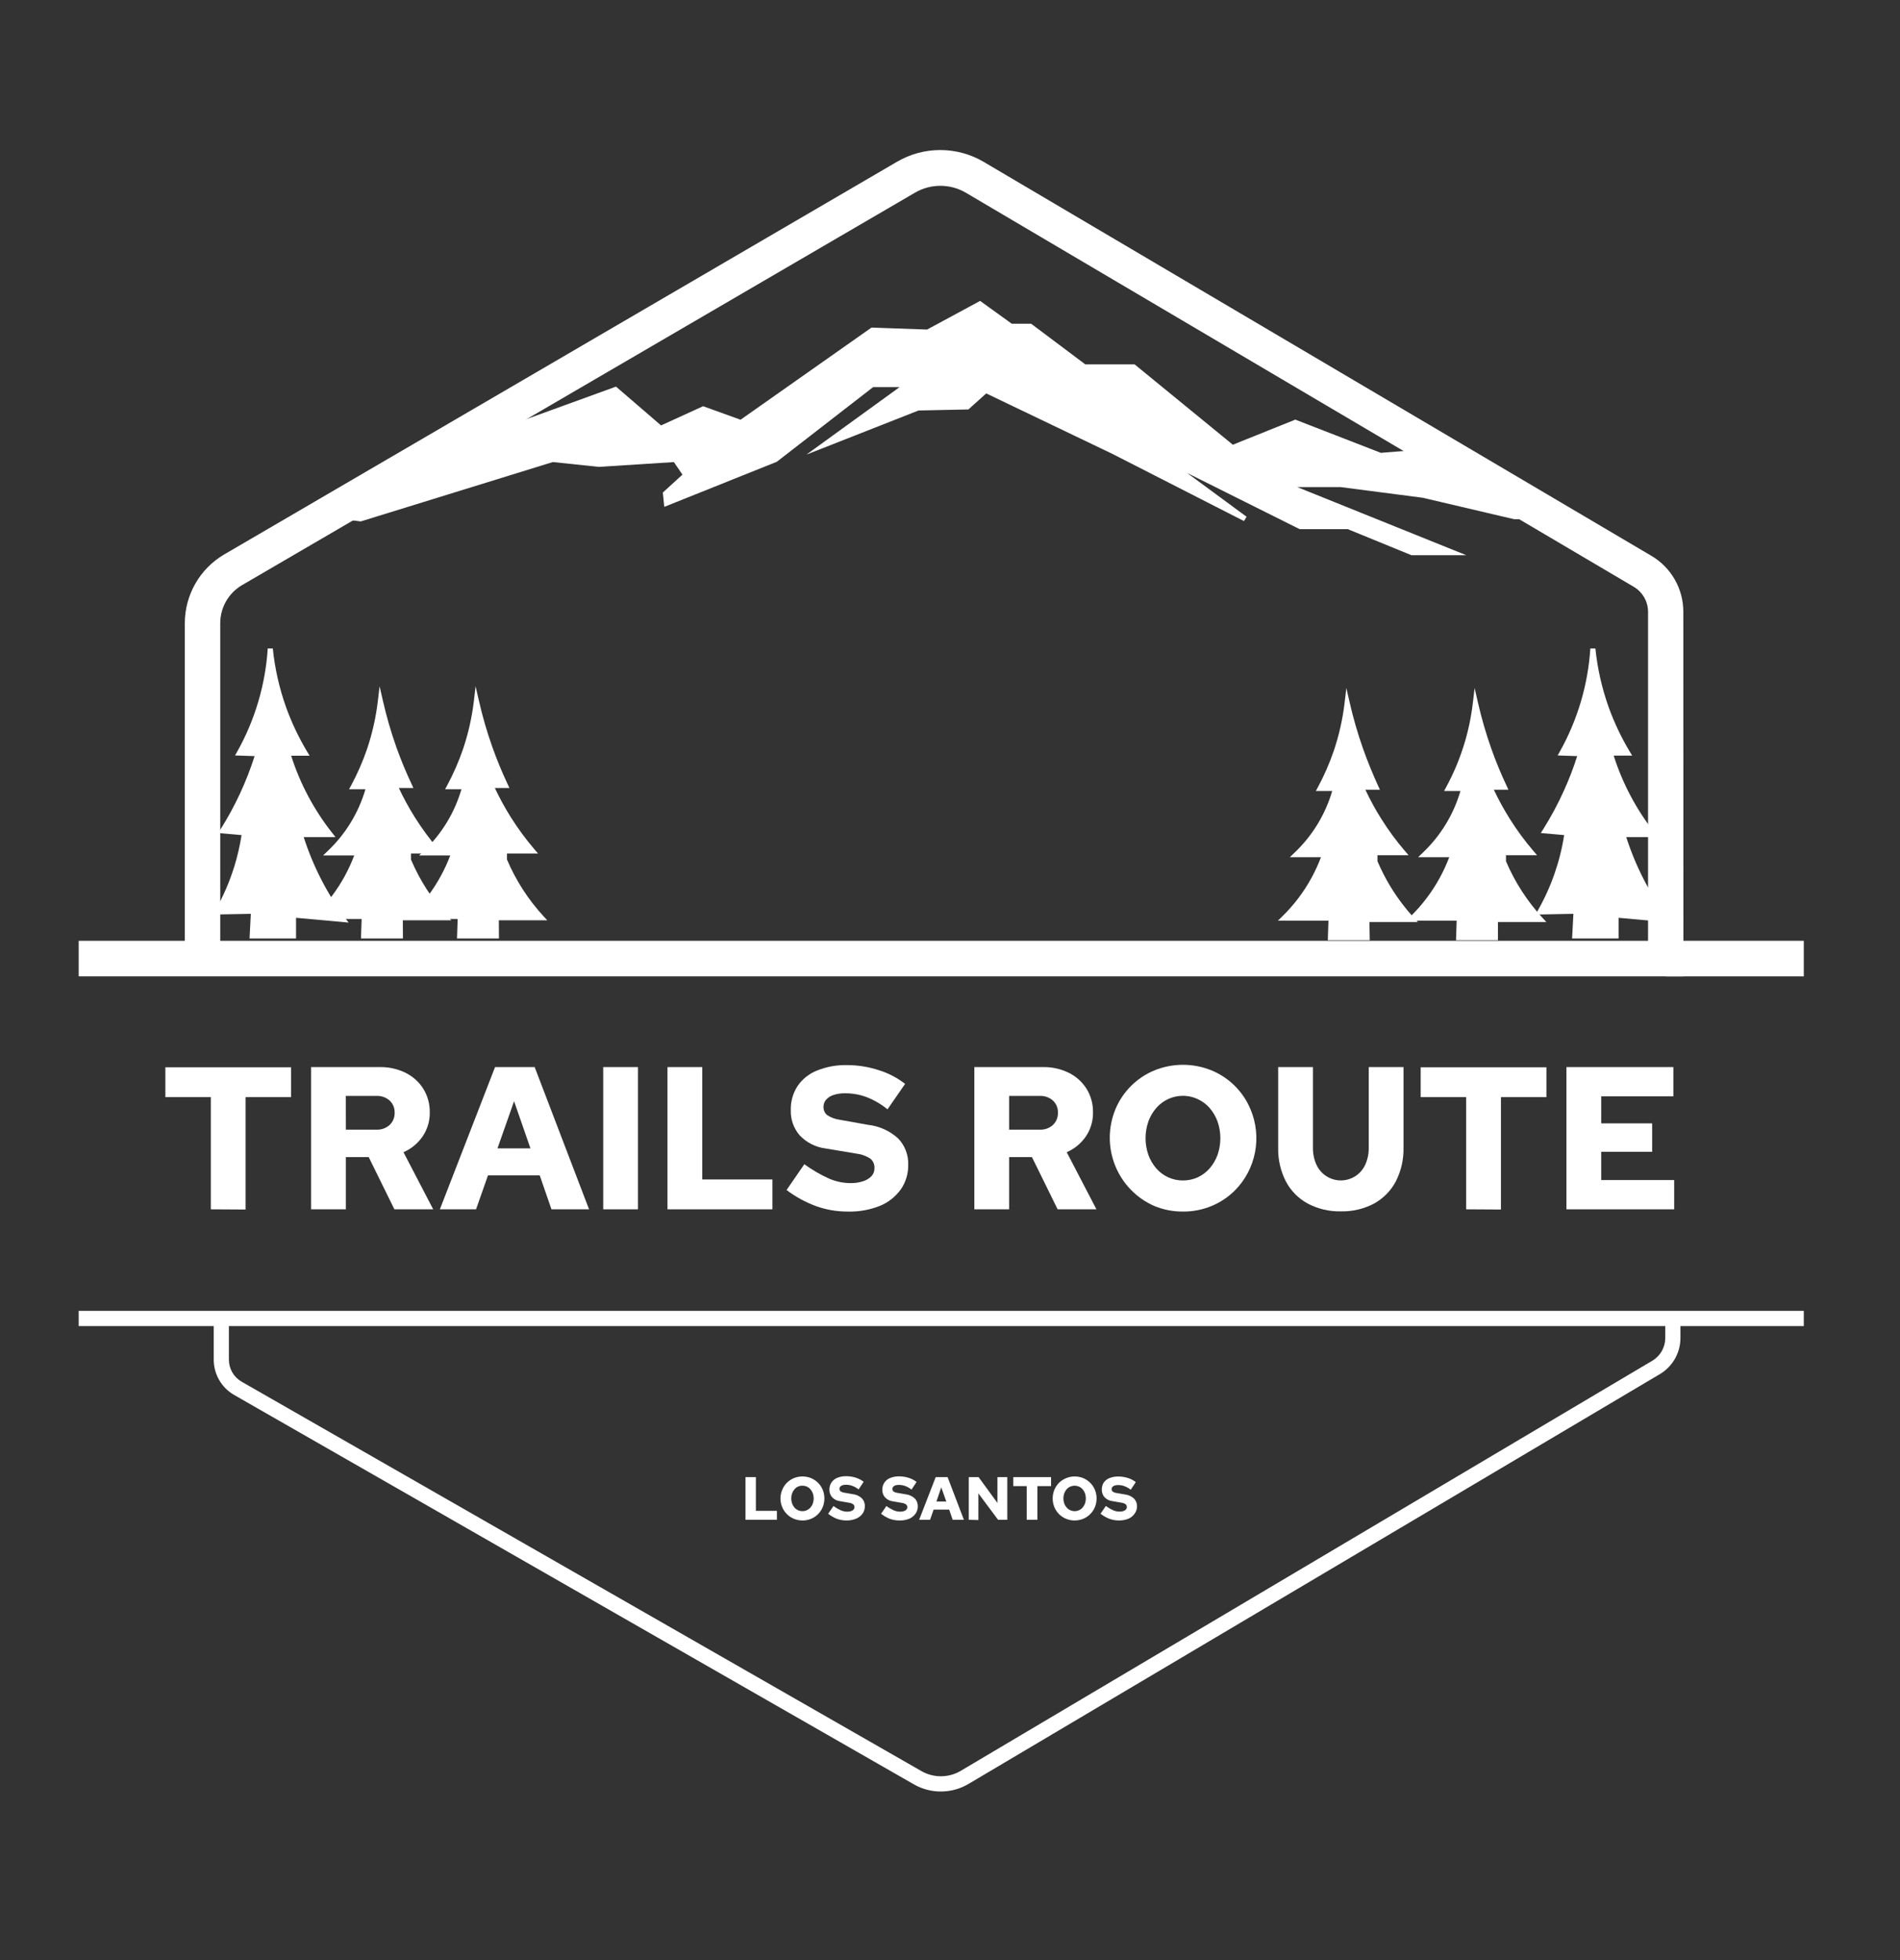 <svg width="96" height="99" viewBox="0 0 96 99" fill="none" xmlns="http://www.w3.org/2000/svg">
<rect x="0" y="0" width="96" height="99" fill="#333333" stroke="none"/>
<path d="M85.057 49.314H3.976V47.518H9.338V31.472C9.339 30.771 9.523 30.082 9.872 29.474C10.22 28.865 10.721 28.36 11.325 28.006L45.326 8.169C45.989 7.781 46.741 7.578 47.508 7.578C48.274 7.578 49.027 7.781 49.69 8.169L83.454 28.083C83.939 28.372 84.342 28.782 84.622 29.274C84.903 29.766 85.051 30.323 85.052 30.89L85.057 49.314ZM11.128 47.518H83.27V30.9C83.269 30.646 83.203 30.397 83.077 30.177C82.952 29.957 82.772 29.773 82.555 29.643L48.791 9.728C48.403 9.503 47.962 9.385 47.514 9.385C47.066 9.385 46.626 9.503 46.237 9.728L12.223 29.558C11.89 29.754 11.614 30.033 11.422 30.369C11.23 30.705 11.128 31.085 11.128 31.472V47.518Z" fill="white"/>
<path d="M91.139 47.518H84.163V49.314H91.139V47.518Z" fill="white"/>
<path d="M91.139 66.209H3.976V66.978H91.139V66.209Z" fill="white"/>
<path d="M47.537 90.485C47.059 90.486 46.589 90.361 46.174 90.123L11.82 70.45C11.51 70.27 11.253 70.012 11.074 69.702C10.895 69.391 10.8 69.039 10.799 68.68V66.594H11.565V68.68C11.566 68.903 11.626 69.123 11.738 69.317C11.85 69.51 12.01 69.671 12.203 69.783L46.557 89.454C46.861 89.628 47.205 89.718 47.554 89.715C47.904 89.713 48.247 89.617 48.548 89.438L83.484 68.728C83.684 68.61 83.85 68.441 83.965 68.238C84.08 68.036 84.14 67.807 84.14 67.574V66.594H84.906V67.574C84.907 67.94 84.813 68.3 84.634 68.618C84.455 68.937 84.197 69.204 83.885 69.393L48.934 90.103C48.511 90.353 48.028 90.485 47.537 90.485Z" fill="white"/>
<path d="M37.666 76.761V74.606H38.192V76.31H39.254V76.761H37.666Z" fill="white"/>
<path d="M40.546 76.795C40.397 76.796 40.249 76.767 40.112 76.71C39.979 76.656 39.859 76.576 39.758 76.475C39.656 76.374 39.576 76.253 39.522 76.12C39.436 75.915 39.413 75.689 39.455 75.471C39.497 75.253 39.602 75.052 39.757 74.894C39.859 74.792 39.979 74.712 40.112 74.657C40.39 74.544 40.702 74.544 40.98 74.657C41.112 74.713 41.233 74.793 41.335 74.894C41.435 74.995 41.515 75.115 41.57 75.248C41.682 75.527 41.682 75.84 41.57 76.12C41.515 76.252 41.435 76.373 41.335 76.474C41.235 76.575 41.116 76.655 40.985 76.71C40.846 76.768 40.697 76.797 40.546 76.795ZM40.546 76.325C40.623 76.326 40.699 76.309 40.768 76.276C40.838 76.245 40.9 76.199 40.949 76.141C41.002 76.081 41.043 76.013 41.069 75.938C41.128 75.772 41.128 75.591 41.069 75.425C41.042 75.35 41.001 75.281 40.949 75.222C40.899 75.164 40.837 75.118 40.768 75.086C40.698 75.055 40.622 75.039 40.546 75.04C40.469 75.037 40.392 75.053 40.322 75.084C40.252 75.116 40.19 75.163 40.14 75.222C40.09 75.282 40.05 75.351 40.022 75.425C39.964 75.591 39.964 75.772 40.022 75.938C40.049 76.012 40.089 76.081 40.14 76.141C40.19 76.199 40.253 76.245 40.323 76.277C40.393 76.309 40.469 76.326 40.546 76.325Z" fill="white"/>
<path d="M42.773 76.795C42.607 76.796 42.443 76.769 42.287 76.713C42.127 76.65 41.978 76.563 41.843 76.456L42.114 76.066C42.232 76.153 42.358 76.227 42.492 76.287C42.592 76.329 42.7 76.351 42.808 76.351C42.874 76.353 42.94 76.344 43.002 76.323C43.05 76.306 43.094 76.279 43.13 76.243C43.158 76.21 43.173 76.168 43.173 76.125C43.175 76.097 43.17 76.07 43.159 76.044C43.148 76.019 43.131 75.996 43.109 75.979C43.045 75.934 42.97 75.907 42.892 75.899L42.435 75.82C42.286 75.802 42.148 75.732 42.045 75.622C41.952 75.517 41.903 75.38 41.907 75.24C41.904 75.112 41.939 74.986 42.009 74.878C42.081 74.773 42.182 74.691 42.3 74.642C42.446 74.584 42.603 74.556 42.76 74.56C42.923 74.56 43.084 74.585 43.24 74.634C43.384 74.68 43.519 74.75 43.638 74.842L43.383 75.227C43.288 75.153 43.183 75.094 43.071 75.05C42.966 75.011 42.854 74.991 42.742 74.991C42.682 74.989 42.622 74.998 42.566 75.017C42.523 75.03 42.484 75.055 42.453 75.089C42.428 75.118 42.415 75.155 42.415 75.194C42.413 75.218 42.418 75.243 42.427 75.265C42.437 75.287 42.452 75.307 42.471 75.322C42.526 75.359 42.589 75.383 42.655 75.391L43.084 75.466C43.254 75.483 43.414 75.555 43.541 75.671C43.593 75.724 43.634 75.787 43.66 75.856C43.687 75.925 43.7 75.999 43.697 76.074C43.7 76.206 43.661 76.335 43.587 76.443C43.506 76.556 43.395 76.645 43.268 76.7C43.111 76.766 42.942 76.798 42.773 76.795Z" fill="white"/>
<path d="M45.446 76.795C45.281 76.796 45.116 76.769 44.961 76.713C44.801 76.65 44.651 76.563 44.517 76.456L44.787 76.066C44.906 76.153 45.033 76.227 45.168 76.287C45.267 76.329 45.374 76.351 45.482 76.351C45.547 76.353 45.613 76.344 45.676 76.323C45.723 76.307 45.766 76.28 45.801 76.243C45.831 76.206 45.846 76.159 45.843 76.111C45.839 76.064 45.818 76.019 45.783 75.987C45.718 75.942 45.642 75.914 45.563 75.907L45.109 75.828C44.959 75.81 44.821 75.74 44.718 75.63C44.625 75.525 44.576 75.388 44.58 75.248C44.576 75.119 44.612 74.992 44.683 74.885C44.754 74.778 44.856 74.696 44.976 74.65C45.121 74.592 45.277 74.564 45.433 74.568C45.596 74.568 45.758 74.593 45.913 74.642C46.057 74.687 46.192 74.758 46.312 74.85L46.056 75.235C45.961 75.161 45.856 75.101 45.745 75.058C45.639 75.019 45.528 74.999 45.415 74.999C45.355 74.997 45.294 75.006 45.236 75.024C45.194 75.038 45.157 75.063 45.127 75.096C45.102 75.126 45.088 75.163 45.088 75.201C45.087 75.226 45.091 75.25 45.101 75.272C45.111 75.295 45.126 75.314 45.145 75.33C45.2 75.368 45.264 75.391 45.331 75.399L45.757 75.473C45.928 75.492 46.087 75.563 46.215 75.679C46.267 75.731 46.308 75.794 46.335 75.864C46.362 75.933 46.375 76.007 46.373 76.082C46.375 76.213 46.336 76.343 46.26 76.451C46.18 76.564 46.07 76.652 45.944 76.707C45.786 76.771 45.616 76.8 45.446 76.795Z" fill="white"/>
<path d="M46.442 76.761L47.277 74.606H47.879L48.702 76.761H48.135L47.959 76.248H47.172L46.993 76.761H46.442ZM47.315 75.838H47.813L47.558 75.124L47.315 75.838Z" fill="white"/>
<path d="M48.947 76.761V74.606H49.445L50.397 75.912V74.606H50.895V76.761H50.428L49.434 75.427V76.774L48.947 76.761Z" fill="white"/>
<path d="M51.875 76.761V75.06H51.199V74.606H53.106V75.06H52.417V76.761H51.875Z" fill="white"/>
<path d="M54.296 76.795C54.147 76.796 54 76.767 53.862 76.71C53.729 76.656 53.609 76.576 53.507 76.474C53.407 76.372 53.328 76.252 53.272 76.12C53.16 75.84 53.16 75.527 53.272 75.248C53.328 75.116 53.407 74.996 53.507 74.894C53.667 74.74 53.868 74.635 54.085 74.593C54.303 74.551 54.528 74.574 54.733 74.657C54.864 74.712 54.984 74.792 55.085 74.894C55.186 74.995 55.267 75.115 55.322 75.248C55.435 75.527 55.435 75.84 55.322 76.12C55.267 76.252 55.186 76.373 55.085 76.474C54.985 76.576 54.865 76.656 54.733 76.71C54.594 76.767 54.446 76.796 54.296 76.795ZM54.296 76.325C54.374 76.326 54.45 76.31 54.521 76.276C54.591 76.245 54.653 76.199 54.702 76.141C54.754 76.081 54.794 76.012 54.822 75.938C54.878 75.771 54.878 75.591 54.822 75.425C54.794 75.351 54.753 75.282 54.702 75.222C54.652 75.165 54.59 75.118 54.521 75.086C54.45 75.056 54.374 75.04 54.297 75.04C54.221 75.04 54.145 75.056 54.074 75.086C54.005 75.118 53.943 75.165 53.893 75.222C53.84 75.281 53.8 75.35 53.773 75.425C53.714 75.591 53.714 75.772 53.773 75.938C53.799 76.013 53.84 76.081 53.893 76.141C53.942 76.199 54.004 76.245 54.074 76.276C54.143 76.309 54.219 76.326 54.296 76.325Z" fill="white"/>
<path d="M56.53 76.795C56.367 76.795 56.204 76.766 56.05 76.71C55.89 76.647 55.74 76.561 55.606 76.454L55.874 76.064C55.993 76.15 56.12 76.224 56.255 76.284C56.355 76.327 56.462 76.348 56.571 76.348C56.637 76.35 56.703 76.341 56.765 76.32C56.812 76.304 56.855 76.276 56.89 76.24C56.919 76.208 56.935 76.166 56.934 76.123C56.936 76.095 56.931 76.067 56.92 76.042C56.91 76.017 56.893 75.994 56.873 75.976C56.807 75.931 56.732 75.904 56.653 75.897L56.196 75.817C56.047 75.799 55.909 75.729 55.805 75.62C55.714 75.514 55.666 75.377 55.67 75.237C55.667 75.11 55.702 74.984 55.769 74.876C55.842 74.779 55.939 74.704 56.05 74.657C56.197 74.6 56.353 74.572 56.51 74.575C56.673 74.576 56.835 74.601 56.99 74.65C57.134 74.695 57.269 74.765 57.388 74.858L57.133 75.243C57.039 75.168 56.934 75.108 56.821 75.066C56.717 75.026 56.606 75.006 56.495 75.007C56.434 75.004 56.373 75.013 56.316 75.032C56.273 75.046 56.234 75.07 56.203 75.104C56.179 75.133 56.165 75.171 56.165 75.209C56.164 75.234 56.169 75.258 56.179 75.281C56.189 75.303 56.205 75.322 56.224 75.337C56.279 75.375 56.342 75.399 56.408 75.407L56.837 75.481C57.007 75.5 57.166 75.572 57.294 75.686C57.346 75.739 57.386 75.802 57.413 75.872C57.44 75.941 57.452 76.015 57.45 76.089C57.448 76.221 57.405 76.348 57.327 76.454C57.248 76.567 57.138 76.656 57.01 76.71C56.858 76.77 56.694 76.799 56.53 76.795Z" fill="white"/>
<path d="M14.83 47.272V46.222L17.34 46.451C16.38 45.156 15.646 43.705 15.173 42.161H16.687C15.72 40.933 14.991 39.533 14.537 38.035H15.418C14.45 36.43 13.85 34.628 13.664 32.76C13.596 33.796 13.398 34.819 13.076 35.806C12.825 36.58 12.498 37.327 12.098 38.035L13.046 38.066C12.845 38.714 12.606 39.349 12.328 39.967C12.017 40.658 11.657 41.325 11.251 41.963L12.361 42.063C12.275 42.651 12.143 43.231 11.968 43.798C11.726 44.585 11.398 45.343 10.99 46.058L12.816 46.025L12.752 47.272H14.83Z" fill="white"/>
<path d="M14.958 47.4H12.609L12.673 46.156L10.76 46.192L10.873 45.994C11.274 45.287 11.599 44.539 11.84 43.762C11.999 43.243 12.121 42.715 12.206 42.179L11.023 42.074L11.136 41.897C11.867 40.74 12.448 39.494 12.864 38.189L11.876 38.156L11.981 37.971C12.881 36.371 13.409 34.587 13.528 32.753H13.784C13.888 33.771 14.115 34.773 14.46 35.736C14.742 36.515 15.099 37.264 15.525 37.974L15.642 38.169H14.71C15.163 39.586 15.867 40.909 16.789 42.074L16.952 42.282H15.346C15.817 43.75 16.525 45.131 17.442 46.369L17.614 46.597L14.958 46.356V47.4ZM12.877 47.143H14.703V46.081L17.07 46.299C16.183 45.048 15.501 43.662 15.05 42.194L14.999 42.028H16.426C15.99 41.447 15.603 40.831 15.27 40.185C14.921 39.506 14.635 38.797 14.414 38.066L14.363 37.902H15.195C14.81 37.236 14.485 36.537 14.223 35.813C13.986 35.154 13.803 34.476 13.676 33.787C13.573 34.483 13.412 35.17 13.194 35.839C12.959 36.548 12.663 37.235 12.308 37.892L13.211 37.925L13.161 38.084C12.961 38.737 12.719 39.376 12.438 39.998C12.153 40.631 11.828 41.244 11.465 41.835L12.502 41.928L12.481 42.061C12.395 42.655 12.262 43.242 12.085 43.816C11.862 44.541 11.567 45.241 11.204 45.907L12.946 45.876L12.877 47.143Z" fill="white"/>
<path d="M81.653 47.272V46.222L84.163 46.451C83.203 45.156 82.469 43.705 81.996 42.161H83.512C82.544 40.934 81.813 39.534 81.36 38.035H82.241C81.808 37.319 81.447 36.562 81.163 35.775C80.815 34.801 80.585 33.789 80.479 32.76C80.412 33.796 80.216 34.819 79.894 35.806C79.641 36.579 79.314 37.326 78.916 38.035L79.861 38.066C79.66 38.714 79.421 39.349 79.143 39.967C78.832 40.657 78.473 41.324 78.068 41.963L79.177 42.063C79.091 42.651 78.96 43.231 78.786 43.798C78.543 44.585 78.215 45.343 77.808 46.058L79.631 46.025L79.567 47.272H81.653Z" fill="white"/>
<path d="M81.781 47.4H79.432L79.498 46.156L77.586 46.192L77.696 45.994C78.369 44.815 78.822 43.522 79.031 42.179L77.849 42.074L77.964 41.897C78.364 41.261 78.72 40.599 79.028 39.913C79.282 39.352 79.503 38.776 79.69 38.189L78.704 38.156L78.806 37.971C79.706 36.371 80.235 34.587 80.354 32.753H80.609C80.714 33.771 80.941 34.773 81.286 35.736C81.568 36.513 81.924 37.261 82.35 37.969L82.468 38.164H81.533C81.985 39.583 82.689 40.907 83.612 42.074L83.775 42.282H82.169C82.64 43.75 83.348 45.131 84.266 46.369L84.437 46.597L81.781 46.356V47.4ZM79.703 47.143H81.526V46.081L83.893 46.299C83.006 45.048 82.324 43.662 81.873 42.194L81.822 42.028H83.252C82.813 41.449 82.426 40.832 82.095 40.185C81.746 39.507 81.459 38.797 81.237 38.066L81.189 37.902H82.016C81.631 37.236 81.305 36.537 81.043 35.813C80.808 35.154 80.625 34.476 80.497 33.787C80.395 34.483 80.233 35.17 80.014 35.839C79.78 36.548 79.484 37.235 79.128 37.892L80.032 37.925L79.984 38.084C79.576 39.401 79.005 40.661 78.285 41.835L79.322 41.928L79.302 42.061C79.217 42.656 79.085 43.242 78.906 43.816C78.682 44.54 78.388 45.241 78.028 45.907L79.766 45.876L79.703 47.143Z" fill="white"/>
<path d="M20.231 47.272V46.353H22.511C21.723 45.498 21.089 44.512 20.637 43.439V42.979H22.057C21.614 42.464 21.211 41.917 20.849 41.343C20.512 40.807 20.213 40.249 19.953 39.672H20.685C20.43 39.103 20.152 38.469 19.904 37.771C19.629 37 19.4 36.212 19.22 35.413C19.042 36.929 18.578 38.396 17.851 39.736H18.632C18.287 41.011 17.599 42.165 16.643 43.072H18.078C17.654 44.285 16.954 45.383 16.036 46.279H18.408L18.375 47.264L20.231 47.272Z" fill="white"/>
<path d="M20.359 47.4H18.239L18.272 46.415H15.719L15.944 46.194C16.526 45.627 17.021 44.976 17.412 44.262C17.598 43.922 17.76 43.57 17.897 43.208H16.324L16.556 42.984C17.456 42.133 18.115 41.056 18.464 39.865H17.637L17.739 39.675C18.058 39.083 18.328 38.466 18.546 37.83C18.812 37.041 18.995 36.225 19.092 35.398L19.179 34.661L19.345 35.385C19.525 36.179 19.752 36.963 20.024 37.73C20.252 38.371 20.512 39.001 20.803 39.616L20.887 39.8H20.152C20.39 40.307 20.659 40.799 20.956 41.273C21.315 41.843 21.714 42.386 22.151 42.897L22.335 43.108H20.765V43.413C21.21 44.462 21.831 45.427 22.601 46.266L22.8 46.481H20.353L20.359 47.4ZM18.505 47.143H20.103V46.225H22.225C21.845 45.785 21.504 45.314 21.204 44.816C20.947 44.39 20.721 43.946 20.527 43.487V43.439V42.843H21.804C21.02 41.893 20.366 40.841 19.861 39.716L19.776 39.536H20.509C20.254 38.972 20.014 38.392 19.807 37.807C19.6 37.222 19.427 36.66 19.273 36.075C19.061 37.305 18.661 38.494 18.086 39.6H18.821L18.778 39.762C18.619 40.356 18.384 40.928 18.081 41.463C17.777 42.001 17.406 42.499 16.978 42.944H18.26L18.198 43.113C18.045 43.549 17.857 43.972 17.637 44.378C17.282 45.023 16.846 45.618 16.34 46.151H18.535L18.505 47.143Z" fill="white"/>
<path d="M25.082 47.272V46.353H27.363C26.575 45.498 25.941 44.512 25.488 43.439V42.979H26.908C26.466 42.464 26.062 41.917 25.7 41.343C25.363 40.807 25.064 40.249 24.804 39.672H25.537C25.282 39.103 25.003 38.469 24.756 37.771C24.48 37 24.252 36.212 24.071 35.413C23.894 36.929 23.429 38.396 22.703 39.736H23.484C23.139 41.011 22.45 42.165 21.495 43.072H22.93C22.505 44.285 21.806 45.383 20.887 46.279H23.259L23.226 47.264L25.082 47.272Z" fill="white"/>
<path d="M25.21 47.4H23.091L23.124 46.415H20.57L20.795 46.194C21.377 45.627 21.872 44.976 22.263 44.262C22.449 43.922 22.611 43.57 22.749 43.208H21.176L21.408 42.984C22.308 42.133 22.966 41.056 23.315 39.865H22.488L22.59 39.675C22.91 39.083 23.179 38.466 23.397 37.83C23.663 37.041 23.846 36.225 23.944 35.398L24.03 34.661L24.196 35.385C24.376 36.179 24.603 36.963 24.876 37.73C25.103 38.371 25.363 39.001 25.654 39.616L25.739 39.8H25.003C25.241 40.307 25.51 40.799 25.808 41.273C26.167 41.843 26.566 42.386 27.003 42.897L27.186 43.108H25.616V43.413C26.061 44.462 26.682 45.427 27.452 46.266L27.651 46.481H25.205L25.21 47.4ZM23.356 47.143H24.955V46.225H27.077C26.697 45.785 26.355 45.314 26.055 44.816C25.799 44.39 25.572 43.946 25.379 43.487V43.439V42.843H26.655C25.871 41.893 25.218 40.841 24.712 39.716L24.628 39.536H25.361C25.105 38.972 24.865 38.392 24.659 37.807C24.452 37.222 24.278 36.66 24.125 36.075C23.913 37.305 23.512 38.494 22.938 39.6H23.673L23.63 39.762C23.47 40.356 23.236 40.928 22.932 41.463C22.628 42.001 22.258 42.499 21.829 42.944H23.111L23.05 43.113C22.897 43.549 22.709 43.972 22.488 44.378C22.134 45.023 21.698 45.618 21.191 46.151H23.387L23.356 47.143Z" fill="white"/>
<path d="M69.073 47.359V46.435H71.371C70.918 45.941 70.514 45.404 70.166 44.832C69.911 44.412 69.687 43.974 69.497 43.521V43.062H70.916C70.474 42.546 70.071 41.999 69.709 41.425C69.373 40.889 69.073 40.331 68.812 39.754H69.548C69.279 39.185 69.011 38.551 68.764 37.853C68.49 37.081 68.261 36.294 68.079 35.495C67.978 36.337 67.789 37.166 67.515 37.969C67.297 38.613 67.025 39.237 66.701 39.834H67.482C67.325 40.417 67.095 40.979 66.798 41.504C66.447 42.123 66.009 42.686 65.495 43.177H66.928C66.502 44.39 65.803 45.488 64.885 46.384H67.255L67.222 47.369L69.073 47.359Z" fill="white"/>
<path d="M69.208 47.487H67.089L67.122 46.502H64.569L64.793 46.281C65.374 45.714 65.868 45.062 66.259 44.349C66.445 44.01 66.607 43.657 66.744 43.295H65.171L65.403 43.072C66.303 42.22 66.962 41.143 67.311 39.952H66.484L66.586 39.765C66.905 39.172 67.175 38.554 67.393 37.917C67.659 37.128 67.842 36.313 67.939 35.485L68.026 34.751L68.192 35.472C68.373 36.267 68.6 37.05 68.871 37.817C69.098 38.456 69.361 39.1 69.637 39.703L69.724 39.888H68.988C69.225 40.395 69.493 40.888 69.793 41.361C70.15 41.931 70.549 42.474 70.988 42.984L71.169 43.195H69.599V43.5C69.786 43.938 70.004 44.363 70.25 44.77C70.593 45.336 70.992 45.867 71.44 46.353L71.639 46.569H69.193L69.208 47.487ZM67.354 47.231H68.953V46.312H71.075C70.696 45.872 70.354 45.401 70.053 44.904C69.797 44.477 69.571 44.033 69.377 43.575V43.526V42.938H70.653C69.87 41.988 69.216 40.937 68.71 39.813L68.628 39.631H69.328C69.073 39.067 68.833 38.487 68.626 37.902C68.419 37.317 68.245 36.755 68.092 36.17C67.88 37.4 67.479 38.589 66.905 39.695H67.643L67.599 39.857C67.439 40.451 67.205 41.023 66.902 41.558C66.598 42.097 66.227 42.594 65.797 43.038H67.102L67.04 43.208C66.888 43.644 66.7 44.067 66.478 44.473C66.124 45.117 65.688 45.713 65.181 46.245H67.38L67.354 47.231Z" fill="white"/>
<path d="M75.558 47.359V46.435H77.839C77.385 45.942 76.981 45.405 76.633 44.832C76.379 44.412 76.155 43.974 75.964 43.521V43.062H77.384C76.942 42.546 76.538 41.999 76.176 41.425C75.841 40.889 75.541 40.331 75.28 39.754H76.013C75.758 39.185 75.479 38.551 75.232 37.853C74.957 37.082 74.728 36.294 74.547 35.495C74.448 36.332 74.263 37.156 73.993 37.953C73.775 38.597 73.503 39.221 73.179 39.819H73.96C73.615 41.093 72.926 42.247 71.971 43.154H73.413C72.989 44.367 72.29 45.465 71.371 46.361H73.743L73.71 47.346L75.558 47.359Z" fill="white"/>
<path d="M75.686 47.487H73.567L73.6 46.502H71.046L71.274 46.281C71.854 45.714 72.348 45.062 72.739 44.349C72.925 44.01 73.087 43.657 73.225 43.295H71.652L71.884 43.072C72.784 42.22 73.442 41.143 73.791 39.952H72.964L73.066 39.762C73.787 38.437 74.246 36.985 74.42 35.485L74.506 34.749L74.672 35.472C74.853 36.267 75.08 37.05 75.352 37.817C75.579 38.459 75.839 39.088 76.13 39.703L76.215 39.888H75.479C75.717 40.395 75.987 40.887 76.286 41.361C76.644 41.931 77.043 42.474 77.481 42.984L77.662 43.195H76.092V43.5C76.539 44.55 77.162 45.515 77.933 46.353L78.132 46.569H75.686V47.487ZM73.832 47.231H75.431V46.312H77.553C77.173 45.873 76.831 45.401 76.531 44.904C76.274 44.477 76.048 44.033 75.855 43.575V43.526V42.938H77.131C76.755 42.481 76.408 42 76.092 41.499C75.753 40.959 75.451 40.395 75.188 39.813L75.106 39.631H75.837C75.581 39.067 75.341 38.487 75.135 37.902C74.928 37.317 74.754 36.755 74.601 36.17C74.494 36.791 74.338 37.403 74.136 37.999C73.939 38.583 73.698 39.15 73.413 39.695H74.151L74.106 39.857C73.946 40.451 73.712 41.023 73.408 41.558C73.104 42.096 72.734 42.594 72.305 43.038H73.61L73.549 43.208C73.397 43.644 73.209 44.067 72.987 44.473C72.633 45.117 72.197 45.713 71.69 46.245H73.888L73.832 47.231Z" fill="white"/>
<path d="M18.219 26.195L27.917 23.198L30.248 23.442L34.111 23.198L34.648 23.983L33.621 24.917L33.669 25.407L39.195 23.198L44.07 19.414H45.847L41.641 22.459L46.383 20.594L48.878 20.543L49.807 19.709L56.26 22.803L62.911 26.195L58.706 23.098L65.697 26.587H68.123L71.361 27.914H73.424L64.885 24.473H67.75L71.907 25.015L76.552 26.095H78.474L72.655 22.765L69.754 23.001L65.452 21.33L62.276 22.608L57.286 18.529H54.794L52.054 16.466H51.076L49.514 15.337L46.873 16.761L44.07 16.663L37.436 21.33L35.528 20.643L33.378 21.625L31.096 19.66L21.354 23.193L16.567 25.987L18.219 26.195Z" fill="white"/>
<path d="M74.085 28.042H71.315L68.097 26.726H65.666L59.98 23.888L62.985 26.1L62.853 26.318L56.214 22.929L49.83 19.87L48.929 20.681L46.411 20.733L40.748 22.96L45.454 19.552H44.116L39.246 23.326L33.562 25.6L33.491 24.876L34.481 23.973L34.05 23.339L30.258 23.581L27.932 23.337L18.229 26.336L16.186 26.079L21.293 23.096L31.124 19.527L33.401 21.487L35.526 20.517L37.418 21.2L44.034 16.545L46.843 16.645L49.521 15.198L51.12 16.35H52.098L54.835 18.403H57.327L62.291 22.462L65.447 21.194L69.77 22.872L72.678 22.636L78.952 26.228H76.519L71.882 25.14L67.737 24.602H65.546L74.085 28.042ZM71.386 27.786H72.76L64.221 24.345H67.748L71.922 24.884L76.567 25.964H77.992L72.63 22.885L69.739 23.121L65.457 21.459L62.255 22.741L57.245 18.636H54.753L52.016 16.584H51.038L49.506 15.478L46.904 16.879L44.111 16.782L37.456 21.464L35.536 20.771L33.358 21.764L31.06 19.796L21.388 23.303L16.96 25.91L18.209 26.067L27.912 23.07L30.268 23.326L34.183 23.07L34.824 24.009L33.764 24.974L33.789 25.23L39.152 23.09L44.047 19.291H46.26L42.555 21.974L46.401 20.471L48.847 20.422L49.805 19.563L56.306 22.688L61.56 25.369L58.619 23.203L58.752 22.983L65.718 26.459H68.161L71.386 27.786Z" fill="white"/>
<path d="M10.653 61.08V55.415H8.355V53.907H14.708V55.415H12.41V61.09L10.653 61.08Z" fill="white"/>
<path d="M15.719 61.08V53.896H19.192C19.644 53.888 20.093 53.988 20.499 54.189C20.866 54.371 21.175 54.651 21.393 54.999C21.611 55.355 21.722 55.767 21.714 56.185C21.722 56.618 21.595 57.043 21.352 57.401C21.11 57.751 20.776 58.027 20.387 58.196L21.888 61.08H19.927L18.63 58.443H17.476V61.08H15.719ZM17.476 57.057H19.026C19.268 57.068 19.504 56.983 19.684 56.821C19.768 56.742 19.834 56.647 19.878 56.541C19.922 56.435 19.943 56.32 19.94 56.205C19.944 56.09 19.924 55.974 19.88 55.867C19.836 55.76 19.769 55.663 19.684 55.584C19.503 55.425 19.267 55.342 19.026 55.353H17.473L17.476 57.057Z" fill="white"/>
<path d="M22.225 61.08L25.013 53.896H27.015L29.763 61.08H27.863L27.271 59.366H24.656L24.053 61.08H22.225ZM25.136 58.001H26.801L25.974 55.62L25.136 58.001Z" fill="white"/>
<path d="M30.478 61.08V53.896H32.234V61.08H30.478Z" fill="white"/>
<path d="M33.726 61.08V53.896H35.483V59.572H39.027V61.08H33.726Z" fill="white"/>
<path d="M42.836 61.193C42.286 61.196 41.74 61.102 41.222 60.916C40.692 60.719 40.193 60.446 39.742 60.105L40.64 58.802C41.039 59.093 41.467 59.34 41.917 59.541C42.251 59.68 42.608 59.754 42.969 59.756C43.189 59.761 43.408 59.728 43.618 59.659C43.776 59.609 43.92 59.521 44.036 59.402C44.133 59.294 44.186 59.153 44.184 59.007C44.19 58.915 44.174 58.823 44.138 58.738C44.102 58.653 44.046 58.578 43.975 58.52C43.755 58.378 43.505 58.29 43.245 58.263L41.713 58.006C41.217 57.944 40.757 57.712 40.411 57.35C40.102 56.996 39.939 56.537 39.956 56.067C39.945 55.64 40.062 55.219 40.293 54.861C40.533 54.508 40.873 54.234 41.269 54.076C41.755 53.878 42.276 53.783 42.801 53.796C43.345 53.796 43.886 53.883 44.404 54.053C44.885 54.2 45.335 54.435 45.732 54.745L44.843 56.028C44.526 55.772 44.173 55.565 43.794 55.415C43.444 55.284 43.074 55.218 42.701 55.22C42.5 55.215 42.3 55.244 42.109 55.307C41.965 55.352 41.836 55.435 41.736 55.548C41.653 55.646 41.608 55.77 41.608 55.898C41.604 55.978 41.619 56.059 41.652 56.133C41.684 56.207 41.734 56.272 41.797 56.323C41.984 56.445 42.195 56.524 42.415 56.554L43.845 56.811C44.415 56.871 44.952 57.111 45.377 57.498C45.549 57.676 45.683 57.886 45.77 58.118C45.858 58.349 45.898 58.596 45.888 58.843C45.895 59.282 45.764 59.713 45.515 60.074C45.246 60.445 44.88 60.733 44.458 60.906C43.942 61.111 43.391 61.209 42.836 61.193Z" fill="white"/>
<path d="M49.23 61.08V53.896H52.703C53.156 53.888 53.604 53.988 54.01 54.189C54.377 54.371 54.686 54.651 54.904 54.999C55.122 55.355 55.233 55.767 55.225 56.185C55.233 56.618 55.106 57.043 54.863 57.401C54.621 57.751 54.287 58.027 53.898 58.196L55.399 61.08H53.438L52.141 58.443H50.987V61.08H49.23ZM50.987 57.057H52.539C52.781 57.068 53.018 56.983 53.198 56.821C53.282 56.742 53.347 56.647 53.392 56.541C53.435 56.435 53.457 56.32 53.453 56.205C53.458 56.09 53.438 55.974 53.394 55.867C53.349 55.76 53.283 55.663 53.198 55.584C53.017 55.425 52.78 55.342 52.539 55.353H50.987V57.057Z" fill="white"/>
<path d="M59.771 61.193C59.273 61.197 58.78 61.101 58.32 60.911C57.423 60.518 56.715 59.788 56.347 58.877C55.98 57.965 55.982 56.946 56.354 56.036C56.724 55.143 57.431 54.434 58.32 54.066C59.25 53.686 60.291 53.686 61.221 54.066C62.11 54.434 62.818 55.143 63.187 56.036C63.474 56.718 63.552 57.471 63.412 58.198C63.272 58.926 62.92 59.595 62.401 60.12C62.063 60.459 61.662 60.727 61.221 60.911C60.761 61.101 60.268 61.197 59.771 61.193ZM59.771 59.623C60.028 59.624 60.282 59.57 60.516 59.464C60.746 59.357 60.951 59.203 61.119 59.012C61.291 58.812 61.426 58.583 61.517 58.335C61.708 57.787 61.708 57.19 61.517 56.642C61.426 56.393 61.291 56.163 61.119 55.962C60.951 55.771 60.746 55.618 60.516 55.513C60.166 55.35 59.772 55.306 59.395 55.387C59.018 55.468 58.676 55.67 58.422 55.962C58.249 56.162 58.114 56.392 58.024 56.642C57.833 57.19 57.833 57.787 58.024 58.335C58.114 58.584 58.249 58.813 58.422 59.012C58.589 59.204 58.794 59.358 59.025 59.464C59.259 59.57 59.514 59.624 59.771 59.623Z" fill="white"/>
<path d="M67.748 61.183C67.165 61.196 66.588 61.06 66.072 60.788C65.603 60.532 65.219 60.143 64.969 59.669C64.7 59.141 64.567 58.553 64.581 57.96V53.896H66.338V57.96C66.332 58.257 66.391 58.551 66.512 58.822C66.62 59.06 66.794 59.262 67.013 59.404C67.232 59.545 67.487 59.621 67.748 59.621C68.008 59.621 68.263 59.545 68.482 59.404C68.701 59.262 68.875 59.06 68.983 58.822C69.104 58.551 69.163 58.257 69.157 57.96V53.896H70.914V57.96C70.928 58.553 70.795 59.141 70.526 59.669C70.276 60.142 69.894 60.53 69.428 60.788C68.91 61.061 68.332 61.197 67.748 61.183Z" fill="white"/>
<path d="M74.08 61.08V55.415H71.782V53.907H78.135V55.415H75.837V61.09L74.08 61.08Z" fill="white"/>
<path d="M79.146 61.08V53.896H84.549V55.374H80.903V56.739H83.477V58.176H80.903V59.602H84.59V61.08H79.146Z" fill="white"/>
</svg>
